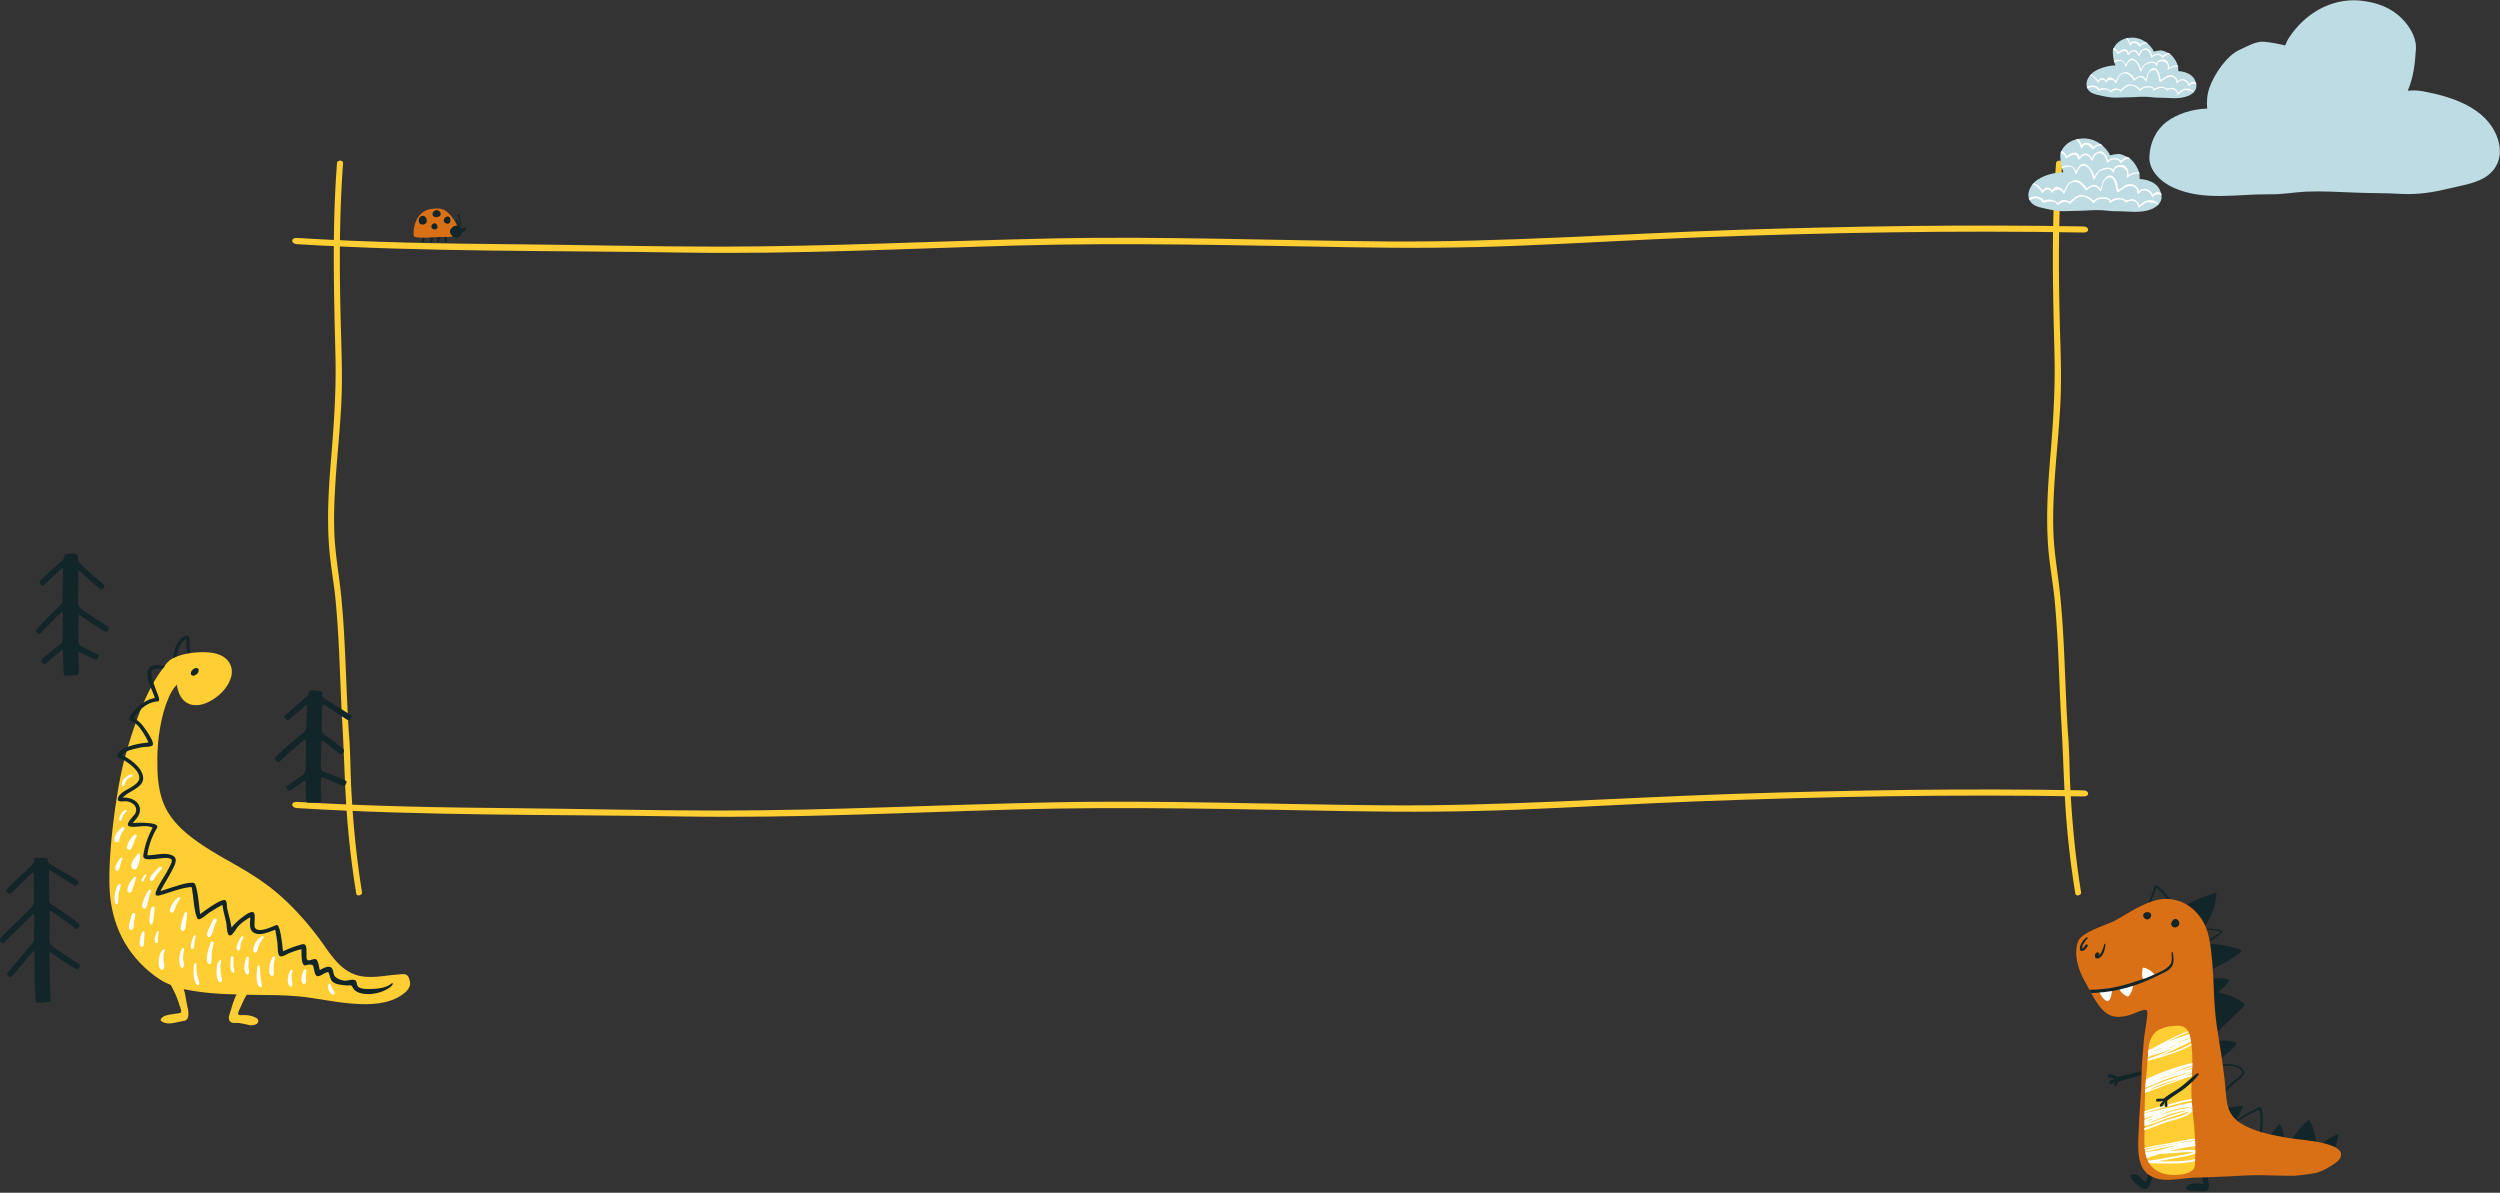 <svg width="1463" height="698" fill="none" xmlns="http://www.w3.org/2000/svg"><rect width="100%" height="100%" fill="#333333" stroke="none"/><path d="M1219.2 462.517c-67.82-1.232-135.76-.145-203.46 2.03-68.172 2.247-135.993 7.248-204.278 6.741-65.381-.508-130.647-3.117-196.145-1.74-64.917 1.377-129.834 4.784-194.752 4.784-39.484 0-79.085-1.014-118.569-1.377-42.853-.362-85.589-1.087-128.209-3.697-3.716-.217-3.716 3.407 0 3.625 75.369 4.639 151.319 3.696 226.92 4.929 64.801 1.015 129.602-2.32 194.287-4.132 65.266-1.812 130.299-.072 195.565 1.015 33.097.58 66.194.435 99.292-.943 34.258-1.377 68.517-3.479 102.892-4.784 75.367-2.827 150.967-4.204 226.567-2.899 3.6.145 3.6-3.48-.11-3.552zm0-330c-67.82-1.232-135.76-.145-203.46 2.03-68.172 2.247-135.993 7.248-204.278 6.741-65.381-.508-130.647-3.117-196.145-1.74-64.917 1.377-129.834 4.784-194.752 4.784-39.484 0-79.085-1.014-118.569-1.377-42.853-.362-85.589-1.087-128.209-3.697-3.716-.217-3.716 3.407 0 3.625 75.369 4.639 151.319 3.696 226.92 4.929 64.801 1.015 129.602-2.32 194.287-4.132 65.266-1.812 130.299-.072 195.565 1.015 33.097.58 66.194.435 99.292-.943 34.258-1.377 68.517-3.479 102.892-4.784 75.367-2.827 150.967-4.204 226.567-2.899 3.6.145 3.6-3.48-.11-3.552z" fill="#FFCE33"/><path d="M197.213 95.483c-2.868 37.476-1.819 75.014-.909 112.552.489 19.503-.77 38.761-2.378 58.202-1.609 19.258-2.868 38.639-.98 57.897.84 8.314 2.309 16.568 3.218 24.882.839 8.254 1.399 16.568 1.888 24.822.91 16.69 1.329 33.38 2.308 50.071.98 16.629 1.329 33.319 2.448 49.948a526.985 526.985 0 005.666 49.032c.28 1.956 3.707 1.1 3.357-.795-3.217-19.931-5.176-39.922-6.225-59.975-.559-9.904-.489-19.808-1.189-29.712-.769-9.966-1.189-19.992-1.609-29.957-.839-19.809-1.468-39.556-3.776-59.303-1.189-9.843-2.798-19.625-3.288-29.529-.489-9.66-.14-19.319.42-28.979.909-15.712 2.658-31.424 3.497-47.136.909-16.385.14-32.708-.28-49.093-.769-30.996-.909-61.931 1.399-92.866.07-2.079-3.427-2.018-3.567-.061zm1005.997 0c-2.86 37.476-1.82 75.014-.91 112.552.49 19.503-.77 38.761-2.37 58.202-1.61 19.258-2.87 38.639-.98 57.897.84 8.314 2.3 16.568 3.21 24.882.84 8.254 1.4 16.568 1.89 24.822.91 16.69 1.33 33.38 2.31 50.071.98 16.629 1.33 33.319 2.45 49.948a529.695 529.695 0 005.66 49.032c.28 1.956 3.71 1.1 3.36-.795-3.22-19.931-5.17-39.922-6.22-59.975-.56-9.904-.49-19.808-1.19-29.712-.77-9.966-1.19-19.992-1.61-29.957-.84-19.809-1.47-39.556-3.78-59.303-1.19-9.843-2.8-19.625-3.29-29.529-.49-9.66-.14-19.319.42-28.979.91-15.712 2.66-31.424 3.5-47.136.91-16.385.14-32.708-.28-49.093-.77-30.996-.91-61.931 1.4-92.866.07-2.079-3.43-2.018-3.57-.061z" fill="#FFCE33"/><path fill-rule="evenodd" clip-rule="evenodd" d="M19.882 556.6c-.8.2-1.1.9-1.6 1.4-3.6 4.2-7.1 8.5-10.7 12.7-1.2 1.4-1.7 1.4-2.9.1-.9-.9-.4-1.5.2-2.2 3.9-4.6 7.9-9.1 11.7-13.8 4.1-5 3.3-2.8 3.4-9.1.1-2.9.1-5.8.1-8.7 0-.7.2-1.4-.2-2.1-.7-.3-1 .3-1.3.6-4.1 4.5-8.7 8.5-13 12.9-.9.9-1.8 1.9-2.7 2.9-.5.5-1 1.1-1.8.4-1-.9-1.4-1.8-.8-2.6.6-.8 1.3-1.6 2-2.3 4.6-4.5 9.2-9 13.9-13.6 3.7-3.7 3.8-3.7 3.7-8.9-.1-4.2-.2-8.4-.1-12.6 0-.4-.1-.7-.1-1.1-.8-.1-1.1.5-1.5.8l-11.1 10.8c-.8.8-1.4 1.1-2.4.3-1.2-.9-1.3-1.3-.3-2.4 2.8-3.1 5.8-5.9 8.9-8.7l5.1-4.8c.9-.9 1.7-1.8 1.4-3.2-.2-1 .4-1.4 1.4-1.4 1.7 0 3.5.1 5.2.1 1 0 1.5.5 1.6 1.4 0 1.3.8 1.9 1.8 2.4 4.8 2.8 9.6 5.7 14.4 8.5l.9.6c1 .9 1.1 1.4.3 2.6-.7 1-1.4.8-2.2.3-4.1-2.6-8.3-5.2-12.4-7.7-.7-.4-1.3-.9-2-1.1-.1 3.3-.2 6.4-.1 9.6.1 2.6.2 5.2.1 7.8 0 1.4.5 2.3 1.7 3 4.5 2.9 9 5.8 13.3 9.1.8.6 1.5 1.2 2.2 1.8 1 .9.9 1.4-.2 2.6-.8.9-1.1.9-2.2 0-4-3.3-8.3-6.1-12.5-9.1l-.9-.6c-.7-.4-1.1-.1-1.1.6v1.3c0 4.9 0 9.9-.2 14.8 0 1.6.5 2.7 1.8 3.7 4.3 3.3 8.9 6.3 13.5 9.1l1.5.9c1.4.9 1.5 1.4.6 2.8-.6.9-1.3.8-2.1.4-1.6-1-3.3-1.9-4.9-2.9-3.1-2-6.1-4.1-9.1-6.4-.2-.2-.5-.3-.7-.5-.7.4-.5 1.1-.5 1.6 0 8.4.2 16.8.6 25.3.1 2.1.1 2.2-2 2.4-1.7.2-3.3.2-5 .4-1.1.1-1.7-.3-1.7-1.4-.2-3-.4-5.9-.5-8.9-.1-6.1-.2-12.2-.2-18.3 0-.5.2-1.1-.3-1.6zm16.67-198.796c-1.4 1.2-2.7 2.3-3.9 3.6-2.8 2.9-5.5 5.8-8.3 8.7-1.3 1.3-1.6 1.2-2.8 0-.8-.8-.7-1.4.1-2.2 2-2.2 4.1-4.3 6.2-6.4 2.5-2.5 4.9-5 7.4-7.4.8-.8 1.3-1.6 1.3-2.8l.3-17.4c0-.4.1-.9-.4-1.3-.8.1-1.3.8-1.8 1.3-2.8 2.6-5.6 5.3-8.4 8-1.2 1.1-1.6 1-2.6-.2-.7-.9-.6-1.5.2-2.2 2.1-1.9 4.1-3.9 6.2-5.8 2.1-1.9 4.2-3.8 6.4-5.6.7-.6 1-1.4 1.1-2.3 0-.8.4-1.4 1.3-1.5 1.7-.3 3.5-.4 5.2-.2 1 .1 1.7.6 1.5 1.7-.3 2.1.8 3.4 2.1 4.7 3.4 3.6 7.3 6.7 11.1 9.8.6.5 1.1 1 1.7 1.4.8.6.8 1.2.3 2.1-.9 1.4-1.4 1.5-2.7.4-3.9-3.1-7.5-6.4-11.1-9.8-.3-.2-.5-.5-1-.9-.4 1-.1 2-.1 2.8-.1 5.2 0 10.5-.2 15.7-.1 2.1.6 3.5 2.4 4.7 4.2 2.9 8.4 5.8 12.7 8.4l1.8 1.2c1.4.9 1.4 2.3.1 3.3-.3.2-.7.3-1 .1-.5-.3-1-.5-1.5-.8-4-2.5-8-5.1-11.8-7.8-.6-.5-1.3-.9-1.8-1.2-.5.1-.6.3-.6.5-.2 5.2-.2 10.5 0 15.7 0 1.1.7 1.7 1.6 2.1 2.5 1.3 5.1 2.5 7.6 3.8.3.2.7.3 1 .4 1.8.8 2 1.1 1.5 2.1-.7 1.6-1.3 1.8-3.1 1-2-.9-3.9-1.9-5.9-2.9l-1.2-.6c-1.4-.7-1.6-.6-1.6 1.1.1 3.2.3 6.4.2 9.6-.1 2.3-.2 2.4-2.5 2.5-1.2 0-2.5.1-3.7.2-2.3.1-2.6-.2-2.7-2.5l-.3-11.3c0-.4 0-.7-.1-1.2-1 0-1.6.8-2.2 1.3l-7.2 6c-1.4 1.2-2 1.1-2.9-.3-.6-.9-.3-1.5.4-2.1 1.6-1.3 3.1-2.6 4.7-3.9 1.9-1.5 3.8-2.9 5.7-4.3.9-.6 1.4-1.4 1.4-2.5 0-5.3.1-10.6.1-15.9 0-.5-.1-.6-.2-.9zm142.056 74.711c-2.8 2.1-5.301 4.3-7.801 6.5-2.3 2-4.499 4.2-6.699 6.2-1 1-1.301 1-2.201.1-1.1-1.1-1.199-1.6-.299-2.6 2.6-2.8 5.6-5.3 8.5-7.8 2.3-2 4.7-3.9 7.1-5.8 1.3-1 1.9-2.2 2-3.9.3-4.1.199-8.1.599-12.2 0-.2 0-.4-.4-.7-1.5 1.2-3 2.5-4.5 3.8-1.8 1.6-3.599 3.2-5.399 4.7-.7.6-1.301 1.1-2.201.1-1-1.2-1.199-1.8-.099-2.7 3-2.6 6.099-5.2 9.099-7.8 1-.8 2-1.7 3-2.6.7-.6 1.301-1.3 1.401-2.4.1-1.1.8-1.5 1.8-1.4 1.7.1 3.3.3 5 .4 1 .1 1.4.8 1.2 1.7-.2 1.7.7 2.4 2 3.2 4.6 2.8 9.099 5.7 13.699 8.6.8.5 1.701 1 1.101 2.2-.8 1.6-1.3 1.8-2.8.8-3.7-2.4-7.4-4.8-11.1-7.3-.6-.4-1.2-.8-1.9-1.1-.6-.3-1-.1-1.1.5-.1.5-.1 1-.1 1.5-.1 3.9-.1 7.9-.3 11.8-.1 1.6.4 2.7 1.8 3.7 3.5 2.5 7.099 5.1 10.399 7.9.7.6 1.301 1.2.701 2.2-.9 1.6-1.301 1.7-2.801.6-2.9-2.3-5.699-4.5-8.599-6.7-.4-.3-.801-.8-1.301-.5-.4.2-.299.8-.299 1.2-.1 4.9-.501 9.7-.301 14.6.1 1.3.501 2 1.801 2.4 3.5 1.1 6.9 2.6 10.4 4 .6.2 1.199.5 1.799.8 1.1.6 1.201.9.701 2.1-.5 1.3-.901 1.6-2.101 1.1l-7.799-3.3c-.9-.4-1.9-.8-2.9-1.1-1.5-.5-1.901-.3-1.901 1.3 0 2.7-.2 5.4.1 8.1.1 1 .201 2 .101 3 0 1.5-.3 1.8-1.8 1.9-1.7.1-3.5.1-5.2.1-1.5 0-1.7-.2-1.8-1.8-.1-2.9-.401-5.8-.301-8.7v-2.1c-.7-.4-1.1 0-1.5.3-2.1 1.5-4.299 3-6.399 4.5-1.7 1.2-1.9 1.2-2.8 0-1-1.3-.9-1.5.9-2.8 2.4-1.7 4.9-3.5 7.4-5.1 1.7-1.1 2.399-2.5 2.399-4.5 0-4.9.101-9.7.201-14.6-.2-.6.1-1.4-.5-2.4z" fill="#122528"/><path d="M1262.65 623.898a119.235 119.235 0 01-11.71 3.532c-3.87.97-7.96 1.593-11.77 2.909-1.59-.97-3.11-1.662-5.05-1.732-.83 0-1.11 1.178-.56 1.662.63.554 1.6.485 2.36.554.62.07 1.24.277 1.87.416-.42.138-.83.346-1.11.485-.69.277-2.08.692-2.36 1.454-.27.554.21 1.177.77 1.177.62 0 1.45-.692 2.07-.969.28-.139.49-.277.77-.416-.49.623-.9 1.454-.63 2.216.21.554.76.554 1.11.208.35-.277.35-.623.48-1.039.14-.415.35-.831.56-1.177 0-.069.07-.069.07-.139.14 0 .34 0 .48-.069 3.88-1.246 7.76-2.354 11.64-3.462 4.01-1.108 7.89-2.493 11.35-4.848.42-.277.07-.9-.34-.762zm-2.22 63.85c.21 0 .49-.139.49-.416 0-1.454-1.87-1.454-2.77-.761-1.6 1.177-1.46 3.324-2.43 4.847-.14.139-.21.347-.34.277-.28-.138-.49-.346-.7-.554-.62-.554-1.52-1.593-2.14-2.077-1.25-.901-1.6-1.801-3.12-1.939-.97-.07-3.18.346-2.49 1.8.27.623.62 1.108 1.24 1.87.63.831 1.32 1.523 2.15 2.216 1.46 1.108 3.53 3.532 5.68 2.701 1.25-.485 1.8-1.939 2.35-3.047.63-1.662 1.25-3.324 2.08-4.917zm31.16-1.039c.21-.139.35-.346.14-.623-.9-1.247-2.56-.208-2.97.9-.7 1.87.62 3.532.69 5.402 0 .207 0 .415-.14.415-.35.069-.62-.069-.97-.069a15.27 15.27 0 00-2.56-.208c-1.66-.069-3.33.069-4.78.831-.9.485-2.56 1.939-1.11 2.839.62.347 1.39.416 2.08.485 1.18.069 2.28.069 3.46.139 2.01.138 5.33 1.038 6.72-.831.83-1.108.48-2.563.28-3.809-.14-1.939-.63-3.67-.84-5.471zm19.95-129.984c.35-.277.14-.762-.21-.9-6.37-2.147-13.16-3.532-19.94-3.463 1.52-1.108 3.04-2.216 4.64-3.324 1.04-.762 2.14-1.523 3.18-2.285.63-.485 1.46-.762 1.46-1.593 0-.208-.14-.346-.28-.415-3.39-1.386-7.2-1.247-10.87-1.386 4.15-6.024 7.13-13.019 7.55-20.359 0-.347-.35-.624-.63-.485-4.78 1.662-9.55 3.324-14.12 5.54-2.84 1.385-5.89 3.047-8.25 5.332a64.018 64.018 0 00-3.94-6.648c-2.22-3.255-4.85-6.509-8.24-8.656-.35-.208-.77 0-.9.346-1.11 3.532-2.64 6.994-3.81 10.457-1.11 3.255-2.29 7.133-1.73 10.595.07.347.55.277.62-.069.21-1.87.35-3.67.69-5.54.35-1.731.9-3.393 1.53-5.055 1.1-3.117 2.49-6.233 3.53-9.349 2.91 2.077 5.12 4.986 7.13 7.825a45.716 45.716 0 013.88 6.648c-.56-.069-1.11.693-.63 1.247l.07.069c-.34.485-.69 1.039-1.03 1.593-2.43.069-4.78.277-7.14.485-1.87.207-3.74.346-5.61.761-.97.208-2.21.693-2.28 1.593-.07.485.55.554.83.277 0 0-.35 0-.35-.069h-.41c.69-.069.83-.069.97-.139.62-.069 1.45-.277 2.07-.415 1.8-.346 3.81-.485 5.61-.693 3.26-.277 6.65-.554 9.98-.554 3.39 3.324 7.54 5.956 11.84 8.034.34.207.69.069.97-.208.55-.693 1.11-1.385 1.59-2.147 3.46.762 7.13.277 10.46 1.524-.21.138-.49.277-.63.346-.55.346-1.04.762-1.59 1.108-.97.692-1.94 1.316-2.91 2.008-1.73 1.177-3.39 2.355-5.12 3.532 0-1.108 0-2.216.07-3.255.07-.831.14-1.593.34-2.354.14-.554.42-1.108.49-1.732 0-.346-.42-.623-.76-.415-1.11.692-1.25 2.424-1.32 3.601-.07.969-.14 1.939-.14 2.908 0 .831 0 1.662.07 2.493 0 .347.28.624.56.624-.28 0-.56-.277-.56-.624 0-.831-.07-1.662-.07-2.493-.14.07-.28.208-.28.416-1.1 6.025-.62 12.465.14 18.49.07.415.63.623.97.415 7.41-4.501 15.86-7.687 22.51-13.642zm-15.24 48.545c5.54-5.748 11.57-11.011 17.11-16.759.21-.277.28-.693 0-.97-3.05-2.7-6.86-4.432-10.73-5.609-1.6-.485-3.19-.9-4.85-1.177.27-.208.55-.416.83-.693 2.15-1.8 4.43-3.532 5.75-6.025.2-.346 0-.692-.35-.831-3.95-1.454-8.1-.554-12.12.277a.712.712 0 00-.35-.415c-.2-.208-.62-.208-.69.138-.27.347-.27.97-.21 1.385.14 1.108.35 2.147.56 3.255.14.762.28 1.593.41 2.355h-1.17c.07-.346.14-.762.2-1.108.21-.97-1.24-1.385-1.45-.416-1.04 4.571-.48 9.418.49 13.92.96 4.501 2.56 9.21 5.54 12.742.27.208.76.208 1.03-.069zm11.57 28.254c1.87-1.523 6.37-3.809 5.05-6.925-1.31-3.116-5.26-3.601-8.17-3.809-2.84-.138-5.75.139-8.58 0 3.8-4.293 9.21-7.133 12.67-11.772.21-.347 0-.693-.35-.831-4.36-1.732-9.07-1.385-13.5-.347.07-.069.07-.138.14-.207.27-.347.07-.901-.42-.762-2.28.692-1.87 4.155-1.73 5.955.28 2.632.9 5.333 1.94 7.826 0 0 0 .069.07.069-.28 0-.62-.069-.9-.069-.28-.07-.35.415-.07.484 2.91.832 6.09.554 9.14.624 2.91.069 6.99.138 8.66 3.047.76 1.385-.63 2.631-1.6 3.462-1.31 1.108-2.77 1.939-4.01 3.047-3.05 2.701-5.54 6.025-8.59 8.657-.9-3.047-1.59-6.164-2.22-9.28-.41-1.939-.76-3.878-.83-5.817 0-.623 0-1.247.14-1.87.14-.346 0-.554.35-.554.34-.069.27-.484.07-.623-1.25-.9-1.94.693-2.08 1.731-.21 1.939.21 4.017.48 5.887.7 4.016 1.67 8.102 2.91 11.98.21.554.76.693 1.18.346 3.81-3.047 6.51-7.202 10.25-10.249zm14.47 14.404c-4.98 2.078-9.62 4.986-14.19 7.964.62-.9 1.17-1.939 1.66-2.77.97-1.662 1.8-3.463 2.77-5.125.21-.277-.07-.761-.42-.761-2.7.207-5.74.415-8.45 1.038-2.07.485-5.4 1.316-6.09 3.532 0 .07.21.07.21.139-1.04 1.454 1.73 3.67 2.7 4.432 1.11.9 2.77 1.662 4.29 1.593-.76.484-1.45.969-2.14 1.454-.28.138 0 .554.27.415 6.58-3.185 12.47-7.756 19.25-10.526 1.39 5.748.07 11.704-.13 17.451-2.01-.207-3.95-.969-5.82-1.731-1.94-.831-3.95-1.731-5.82-2.701-1.11-.554-2.21-1.108-3.32-1.662-.49-.277-1.04-.554-1.53-.831-.07-.069-.13-.069-.2-.069 0-.069-.07-.138-.14-.138-1.04-.554-1.46.415-.76 1.177.48.485 1.24.831 1.87 1.108.83.415 1.66.831 2.42 1.246 1.94.97 3.95 1.87 5.96 2.77 2.49 1.108 5.19 2.216 8.03 2.286.34 0 .69-.277.69-.693.07-6.371 1.73-13.019-.14-19.252-.14-.415-.55-.554-.97-.346zm12.12 10.249c-.14-.346-.69-.415-.9-.138-2.56 3.255-5.68 6.648-6.79 10.734-.06.346.42.623.63.277a.62.62 0 00.48.208c3.12.207 6.51.277 9.56-.554.41-.139.62-.554.41-.97-1.52-3.116-1.93-6.509-3.39-9.557zm16.28-2.492c-2.43 1.939-4.51 4.293-6.44 6.717-1.32 1.662-2.71 3.532-3.47 5.609-.27-.138-.48-.207-.76-.346-.9-.415-1.66.9-.76 1.316.35.208.76.346 1.11.554-.07.208-.07.485-.14.692 0 .277.41.347.48.07.07-.139.07-.347.14-.485 1.8.831 3.67 1.662 5.54 2.354 2.63.97 5.4 1.455 8.17 1.801.42.069.7-.346.77-.693.62-5.955-1.04-11.98-3.61-17.312-.2-.554-.69-.485-1.03-.277z" fill="#122528"/><path d="M1367.91 663.856c-4.5 1.8-8.45 4.293-11.29 8.31a.209.209 0 000 .277.432.432 0 00-.41 0c.07-.069-.21.069-.28.138-1.18.97 1.52 2.424 2.15 2.77 1.66.97 3.39 1.87 5.12 2.632.35.138.83.138 1.04-.277 1.94-4.155 2.91-8.726 4.36-13.088.14-.485-.27-.97-.69-.762z" fill="#122528"/><path d="M1369.92 674.936c-.56-2.493-3.67-3.808-5.75-4.57-3.39-1.316-7.06-1.939-10.66-2.563-3.26-.484-6.45-.9-9.7-1.246-4.5-.485-8.93-1.385-13.37-2.285-5.74-1.178-11.49-2.84-16.75-5.54-4.09-2.147-7.55-4.917-9.28-9.349-1.53-3.948-1.67-8.31-2.08-12.465-.56-6.302-1.39-12.535-2.29-18.767-.97-6.579-2.14-13.089-3.04-19.737-.83-6.302-1.18-12.673-1.46-18.975-.27-6.302-.55-12.603-1.18-18.905-.55-5.61-1.17-11.565-3.11-16.898-3.12-8.379-9.97-15.304-18.91-17.104a23.827 23.827 0 00-12.46.831c-4.3 1.385-8.38 3.462-12.33 5.678-2.7 1.524-9.76 5.748-10.59 6.094-4.71 2.147-18.63 6.579-20.71 11.496-2.42 5.609-1.39 14.335 3.67 23.407 4.36 7.756 8.45 17.312 14.96 20.082 3.46 1.455 7.41.97 10.94 0 2.42-.692 4.71-1.869 7.13-2.631.83-.277 2.56-.9 3.33-.139.62.693.34 2.286.27 3.047-.13 1.801-.48 3.601-.69 5.333-.35 2.978-1.11 6.509-1.31 9.418-.21 3.393-.56 6.925-.84 10.249-.55 6.787-.41 12.811-.83 19.598-.41 6.787-.9 12.881-1.24 20.498-.21 4.848-.56 9.972-.21 14.82.41 4.571 1.45 9.141 4.99 12.327 7.41 6.509 19.39 2.701 28.18 2.493 6.79-.139 13.5-.485 20.29-.762 6.58-.346 13.23-.762 19.81-.623 6.09.138 11.56.346 17.66.277 2.83 0 11.42-1.316 12.74-1.593 3.67-.831 7.06-2.909 10.25-4.917 2.14-1.385 5.19-3.601 4.57-6.579z" fill="#DA7015"/><path d="M1219.37 556.24c.97-.554 1.73-1.593 2.28-2.493.49-.831-.76-1.524-1.25-.762a6.559 6.559 0 01-1.38 1.731c-.14.139-.28.277-.49.416v-.623c.21-2.216 1.94-3.948 3.19-5.54.14-.208-.07-.416-.28-.416-1.24.277-2.35 1.87-2.97 2.839-.84 1.247-1.53 2.701-1.25 4.225.28 1.108 1.38 1.038 2.15.623zm7.61 4.64c3.6.277 5.06-5.609 5.13-8.31 0-.346-.56-.416-.63-.069-.41 1.385-.83 2.839-1.45 4.155-.41.831-1.11 2.423-2.15 2.562.07-.139.21-.208.42-.416.35-.277.28-.692.14-1.038-.14-.277-.49-.416-.76-.416-1.53-.069-2.01 1.731-1.53 2.909.07.346.35.554.83.623zm43.84-21.052c-.21.346-.35.761-.21 1.246.21.97 1.11 1.662 2.15 1.662.9 0 1.87-.485 2.28-1.316.63-1.038.21-2.077-.48-2.908-1.39-1.593-3.26-.346-3.74 1.316zm-14.96-5.887c-.34 0-.76.139-1.11.485a1.9 1.9 0 00-.2 2.493c.48.693 1.31 1.177 2.21 1.108 1.11-.069 1.73-.9 2.01-1.87.55-1.869-1.38-2.7-2.91-2.216z" fill="#122528"/><path d="M1235.36 578.539c-2.01-.208-3.94.623-5.95.692-.42 0-.63.347-.63.693-.06-.069-.06-.139-.13-.139-.14-.207-.49.07-.35.277.55 1.178 1.18 2.355 1.94 3.394.69.969 1.87 2.354 3.18 2.285 1.8-.069 2.57-4.709 2.57-6.579 0-.346-.28-.554-.63-.623zm12.33-2.631c-2.42.346-4.57 1.662-6.99 1.8-.14 0-.28.069-.35.139v-.07c-.14-.207-.49-.138-.42.139.63 2.424 2.36 3.739 4.3 4.917.55.346 1.11.346 1.31.207 1.67-1.592 2.57-4.224 2.77-6.44 0-.415-.27-.762-.62-.692zm5.89-5.333c.06 1.108.2 2.355 1.31 2.909.9.484 2.29-.485 3.05-.901.62-.346 1.18-.692 1.8-1.038.41-.277.83-.416.97-.901v-.069c.07-.069.14-.208.07-.277-1.39-1.939-3.95-3.601-6.3-4.016-.35-.07-.56.207-.63.484-.21 1.316-.34 2.563-.27 3.809z" fill="#fff"/><path d="M1271.44 557.21c-.07-.277-.41-.139-.48-.139-.49 2.078.55 4.917-.69 7.064-1.04 1.731-3.61 3.393-5.34 4.224-2.28 1.108-4.71 2.147-7.06 3.185-2.49 1.108-5.19 1.801-7.76 2.701-4.98 1.731-10.04 3.117-15.23 3.948-2.63.415-5.26.692-7.9.9-1.45.069-2.84.069-4.29.138.35.624.69 1.247 1.04 1.939 1.18-.069 2.42-.138 3.6-.207 2.77-.208 5.61-.554 8.38-.97 5.54-.9 10.94-2.424 16.27-4.363 5.13-1.87 9.91-4.224 14.75-6.648 1.8-.9 3.61-2.077 4.51-3.878 1.17-2.354.69-5.54.2-7.894z" fill="#122528"/><path d="M1284.39 682.554c.28-1.108.07-2.216.14-3.324.35-6.856 0-13.712-.55-20.568-.56-6.648-1.6-13.296-1.6-19.944 0-6.51.63-12.95.56-19.459 0-3.186-.28-6.302-.69-9.419-.35-2.423-.77-5.124-2.29-7.202-2.35-3.185-6.3-2.354-10.04-2.077-2.22.208-3.74.9-5.82 1.731-5.05 2.008-6.51 8.241-6.65 10.041-.07 1.247-.2 2.563-.27 3.809-.56 6.787-1.32 13.504-1.67 20.291-.41 6.786-.55 13.642-.41 20.429.07 4.847-.49 9.626-.07 14.473.42 4.571 1.59 9.211 5.19 12.327 2.22 1.939 4.78 2.978 7.41 3.532 5.13.969 15.59.554 16.76-4.64z" fill="#FFCE33"/><path d="M1282.31 649.036c-.2-.069-.48-.069-.76-.138.49-.139.9-.277 1.39-.485-.07-1.108-.21-2.147-.28-3.255-4.43.901-8.79 1.801-13.16 3.047-3.53.693-7.06 1.524-10.59 2.286-1.32.277-2.7.623-4.02.969v1.662c.49-.069.97-.207 1.52-.277-.48.139-.96.277-1.52.416v1.385c1.04-.346 2.01-.762 2.98-1.108.97-.277 1.94-.623 2.98-.97l-3.33 1.662c-.14.07-.27.139-.48.139-.69.277-1.46.554-2.15.969v3.601c2.29-.415 4.5-1.177 6.72-2.008 3.46-1.246 6.85-2.562 10.39-3.67 3.18-.97 6.3-1.939 9.48-2.978-1.52 1.454-3.74 2.285-5.61 2.909-2.56.9-5.19 1.454-7.75 2.216-4.5 1.315-8.8 3.531-13.3 4.778 0 .415 0 .831-.07 1.246 4.71-1.246 9.21-3.601 13.85-4.986 2.77-.831 5.61-1.454 8.38-2.493 2.22-.831 4.5-1.869 5.96-3.739-.07-.554-.14-1.039-.14-1.593h-.14c0 .277-.21.346-.35.415zm-11.35.832c1.17-.347 2.35-.693 3.6-1.039 2.49-.554 5.05-.97 7.62-1.178-1.25.416-2.57.831-3.88 1.178-4.57.277-8.94 2.216-13.37 3.324-.27.069-.55.138-.76.208 2.15-.97 4.43-1.801 6.79-2.493zm-13.37 5.609c.28-.069.49-.208.69-.277.97-.346 2.01-.693 3.05-.97-1.94.831-3.95 1.662-5.88 2.493.69-.415 1.38-.831 2.14-1.246zm14.2-3.186c-3.39 1.039-6.65 2.286-9.97 3.532-1.87.693-3.81 1.385-5.82 1.87 4.22-1.731 8.38-3.532 12.67-5.125 2.91-1.108 5.89-1.8 8.94-2.562.62-.069 1.24-.069 1.87-.069-2.57.761-5.13 1.523-7.69 2.354zm-16.35-16.897c.42-.139.84-.208 1.25-.347-.41.139-.83.347-1.25.485 0 .277-.06.554-.06.831v.208c4.84-1.87 9.62-4.017 14.47-5.817 3.95-1.177 7.89-2.355 11.77-3.463l1.04-.207c-9.14 3.324-18.49 6.232-27.35 10.249-.07.762-.07 1.523-.14 2.285 9.07-3.393 18.14-6.994 27.42-9.903 0-.346 0-.692.07-1.039-1.59.347-3.25.762-4.85 1.178 1.67-.554 3.26-1.178 4.92-1.732.07-.9.07-1.8.14-2.7-5.26 1.246-10.32 3.116-15.38 4.986-.83.207-1.59.484-2.42.692-1.52.485-3.12.9-4.64 1.385 7.41-2.77 15.1-4.709 22.51-7.617v-1.039c-4.09 1.662-8.31 2.978-12.47 4.293 3.33-1.385 6.72-2.7 10.11-3.947.76-.208 1.6-.415 2.43-.554v-1.593c-9.35 2.147-18.49 5.471-27.15 9.488-.21 1.385-.28 2.631-.42 3.878zm1.74 2.701c3.6-2.009 7.54-3.532 11.49-4.779 2.63-.831 5.26-1.593 7.97-2.285-6.58 2.216-12.95 4.64-19.46 7.064zm9.48-9.903c-2.84 1.177-5.67 2.354-8.51 3.462 2.77-1.177 5.61-2.354 8.51-3.462zm17.87 51.315v-.277c0-.347 0-.624.07-.97-1.32.346-2.63.554-3.95.762-3.81.554-7.62.623-11.42.623-2.15 0-4.23 0-6.31-.069 3.4-.554 6.79-1.316 10.18-1.87 3.4-.554 6.72-1.108 10.05-2.147.48-.138 1.03-.346 1.59-.554v-2.008c-.56-.069-1.11-.069-1.59-.069-3.67-.139-7.41.208-11.08.554-.91.069-1.74.138-2.64.208 3.19-.831 6.44-1.662 9.7-2.216 1.8-.347 3.74-.624 5.61-.554 0-.624 0-1.247-.07-1.87-.56.138-1.11.277-1.66.346.55-.138 1.1-.277 1.66-.416 0-.484 0-.9-.07-1.385-6.79.762-13.44 2.009-20.15 3.255-3.12.624-6.17 1.385-9.28 2.078.07.346.07.692.14 1.039 2.84-.624 5.68-1.316 8.51-1.87 3.88-.762 7.76-1.454 11.71-2.078-3.4.762-6.72 1.524-10.04 2.493-.7.208-1.39.416-2.01.624-2.7.415-5.4.761-8.1 1.038.07.347.13.693.2 1.039h.14c-.07 0-.07 0-.14.069.21.831.42 1.662.7 2.493.48-.138.97-.277 1.38-.484 2.22-.693 4.36-1.455 6.51-2.078 2.49-.138 4.99-.208 7.48-.415 3.25-.277 6.51-.624 9.76-.624.77 0 1.6 0 2.36.07-.69.207-1.39.415-2.01.554-2.98.831-6.09 1.385-9.14 1.869-3.19.485-6.3 1.178-9.49 1.732-2.01.346-4.15.692-6.3.761.21.485.48.97.76 1.455 4.02.277 8.03.277 11.98.277 3.95 0 7.9-.139 11.77-.693.97-.208 2.08-.415 3.19-.692zm-1.94-35.387c0-.347-.07-.693-.07-1.039-4.57.623-9.07 2.077-13.43 3.255-4.71 1.315-9.56 2.285-14.13 3.947v1.039c4.57-1.662 9.35-2.701 13.99-3.948 4.43-1.108 9-2.631 13.64-3.254z" fill="#fff"/><path d="M1265.07 669.743c-3.39.554-6.79 1.108-10.11 2.008 0 .277.07.485.07.762 3.46-.901 6.99-1.455 10.53-2.009 3.04-.484 6.02-.9 9-1.523 3.18-.693 6.65-1.454 9.97-1.662 0-.346 0-.624-.07-.97-3.18.208-6.37.901-9.42 1.524-3.32.762-6.64 1.316-9.97 1.87zm-7.96-53.601c-.07.9-.14 1.87-.21 2.77.83-.415 1.59-.831 2.42-1.246 4.57-1.247 9.08-2.77 13.44-4.571-5.2 2.493-10.53 4.848-15.93 6.648 0 .346-.07.693-.07 1.108.42-.069.76-.208 1.11-.277 4.09-1.039 8.1-2.285 12.05-3.601 3.67-1.246 7.41-2.631 10.8-4.432.49-.277 1.11-.554 1.66-.969-.06-.347-.06-.693-.13-.97-.63.416-1.11.762-1.32.831-3.39 1.939-7.13 3.324-10.8 4.571-2.01.692-4.02 1.385-6.1 1.939 6.1-2.563 12.05-5.54 18.08-8.38-.07-.623-.21-1.246-.28-1.869l-2.49.831c-2.5.831-4.99 1.662-7.48 2.631 3.25-1.454 6.51-2.839 9.9-3.67-.14-.762-.34-1.524-.62-2.285-.97.346-1.94.692-2.98.969-2.98.97-5.96 2.008-8.86 3.186-.77.277-1.46.623-2.22.9.55-.277 1.04-.554 1.59-.762 2.84-1.385 5.68-2.839 8.59-4.086 1.11-.485 2.22-.969 3.39-1.315-.14-.208-.2-.416-.34-.624-.76.277-1.53.554-2.29.831-2.98 1.178-5.82 2.701-8.72 4.086-3.26 1.593-6.44 3.393-9.7 5.125l-2.49 1.038c.07.554 0 1.039 0 1.593zm13.09-3.255c.97-.415 1.94-.761 2.9-1.108.35-.138.7-.207 1.04-.277a94.235 94.235 0 01-7.41 2.84c1.18-.485 2.36-.97 3.47-1.455zm-3.81-.207a72.01 72.01 0 01-7.2 2.908c2.28-1.108 4.7-2.008 7.2-2.908z" fill="#fff"/><path d="M1286.26 628.123c-1.24.138-2.49 1.662-3.46 2.423-1.73 1.455-3.46 2.978-5.19 4.433-3.47 2.839-7.48 4.778-10.95 7.548-.06.069-.2.138-.2.277-.49.069-.9.138-1.39.138-.83 0-1.73 0-2.56.07-1.04.138-1.11 1.662 0 1.662.83-.07 2.35-.07 3.46-.485-.14.138-.28.277-.41.485-.56.623-1.39 1.315-1.6 2.146a.674.674 0 00.97.762c.76-.415 1.25-1.316 1.67-2.008.13-.208.27-.416.41-.554a9.303 9.303 0 00-.21 2.008c0 1.039 1.66 1.039 1.6 0-.07-.969-.21-1.939-.14-2.839 3.11-2.632 6.78-4.64 10.04-7.133 1.66-1.246 3.25-2.701 4.78-4.155 1.31-1.177 2.28-2.632 3.53-3.947.21-.277.07-.831-.35-.831z" fill="#122528"/><path d="M1461.31 80.208c-6.49-17.421-26.72-23.615-42.94-26.712-3.06-.58-6.3-.774-9.36-.387 3.44-8.13 4.2-15.485 4.78-24.196.57-7.742-4.97-15.678-10.69-20.324-6.68-5.42-14.51-7.549-22.72-8.323-16.6-1.162-31.49 7.742-40.65 21.485-.96 1.355-1.72 3.097-2.48 4.84-4.01-.968-7.83-1.743-12.03-2.13-4.96-.58-10.12 2.71-14.51 4.646-7.63 3.29-15.08 14.517-17.75 22.26-1.33 3.677-1.72 8.13-1.33 12.194-8.59.194-17.56 3.097-23.48 7.55-6.49 4.838-9.74 12-10.31 19.936-.76 8.904 7.25 15.873 14.51 18.97 17.56 7.742 37.03 3.484 55.35 3.677 7.45.194 14.51-1.161 21.76-1.548 9.74-.387 19.47.193 29.21.58 9.16.388 18.13.194 27.1.775 9.92.387 18.32-.968 27.87-3.291 7.63-1.936 16.41-2.903 22.71-7.936 6.87-5.613 8.02-13.937 4.96-22.066zm-273.66 30.757c2.5-6.508 10.13-8.856 16.32-9.976 1.17-.213 2.4-.267 3.57-.16-1.33-3.04-1.6-5.761-1.86-9.07-.22-2.933 1.86-5.867 4.05-7.628 2.51-1.974 5.5-2.88 8.64-3.094 6.3-.427 11.95 2.88 15.47 8.055.38.534.64 1.12.91 1.814 1.5-.373 2.94-.64 4.54-.8 1.86-.213 3.84 1.014 5.54 1.707 2.94 1.227 5.71 5.442 6.73 8.376.48 1.387.64 3.041.53 4.588 3.25.053 6.67 1.174 8.91 2.827 2.51 1.814 3.68 4.482 3.95 7.469.26 3.308-2.78 5.975-5.5 7.149-6.67 2.881-14.08 1.333-21.02 1.387-2.82.053-5.49-.427-8.27-.587-3.73-.16-7.36.053-11.09.267-3.47.16-6.88.106-10.35.266-3.74.161-6.99-.373-10.62-1.227-2.88-.693-6.24-1.067-8.64-2.987-2.56-2.187-3.04-5.282-1.81-8.376z" fill="#BEDCE3"/><path d="M1260.15 115.126c-.16.321-.7.321-.8-.053-1.02-3.254-5.18-5.495-7.69-1.814-.21.32-.8.267-.8-.16-.26-5.441-5.55-4.854-8.64-2.561-.91.694-1.87 1.708-3.04 1.921-.16.053-.43-.107-.43-.32-.69-3.574-1.6-11.577-6.83-6.882-1.65 1.494-1.54 4.428-2.18 6.402-.11.32-.59.48-.8.16-2.56-4.001-4.96-2.988-7.9-.427-.27.213-.75.16-.75-.267-.05-.693-1.44-2.027-1.76-2.4-1.49-1.707-3.2-2.774-5.54-2.134-3.05.8-3.63 4.001-4.75 6.455-.16.373-.7.267-.8-.053-.96-2.561-4.7-2.615-6.14-.481-.16.267-.58.374-.74.054-1.34-2.561-3.69-2.027-4.91.053-.16.267-.59.374-.75.053-.8-1.547-1.92-2.614-3.15-3.787-.8-.801-1.65-.961-2.45-.747.21-.267.43-.534.69-.8 1.12 0 1.98.533 2.99 1.547.64.64 1.28 1.227 1.87 1.92.42.534.37.907.32 1.014.05-.053.1-.16.26-.32 1.07-1.174 1.5-1.921 3.2-1.707.48.053 1.18.48 1.5.8 1.17 1.067.53 1.494 1.49-.16 1.5-2.508 4.86-.48 6.24 1.494 1.44-3.308 2.51-5.762 6.57-6.456 2.24-.373 5.81 2.508 6.61 4.855 3.15-2.614 5.71-3.094 8.16.267.96-3.148 1.02-5.282 4.06-7.469 2.35-1.654 4.59 1.334 5.44 3.254.64 1.387.11 5.655 2.24 4.055 1.6-1.174 2.88-2.508 4.85-2.668 3.15-.266 5.29 1.441 5.87 4.215 2.72-2.828 6.72-1.387 8.27 1.974.91-1.121 2.3-1.921 3.74-1.387.48.16.8.427 1.12.693.1.374.16.747.21 1.174-1.23-1.067-3.89-1.067-4.85.693z" fill="#fff"/><path d="M1187.33 116.193c1.17-.8 2.5-1.28 3.89-1.227 1.28.054 2.51.534 3.63 1.067.8.374 1.06 1.654 1.38 1.441 1.87-1.174 5.39-.64 7.1.64 1.44 1.12.75.587 2.61-.587 1.12-.693 2.94-.427 4.06 0 .75.267.96.8 1.23.534 1.17-1.174 2.72-2.294 4.05-3.148 2.51-1.654 5.44-.427 7.84.854 1.6.853 1.39 2.454 2.94 1.013 1.17-1.067 2.88-1.28 4.37-1.333 1.76-.107 4.16.32 4.64 2.027 1.18-.854 2.3-1.334 3.9-1.494 1.28-.107 4.26 0 5.12 1.28 0 .054 3.89-1.013 4.69-.586 1.66.907 2.72 1.974 3.2 3.627 2.24-2.134 4.43-3.627 7.69-3.041 1.06.214 2.93 1.388 3.52 2.294-.11.107-.22.267-.38.374-1.17-1.707-6.77-1.601-6.83-1.547-1.28.853-2.77 1.92-3.89 3.041-.27.266-.69.106-.75-.267-.48-2.614-2.13-3.788-4.96-3.681.22-.054-2.19 1.067-2.13 1.013-.16.107-.43-.053-.48-.16-1.87-2.774-6.67-1.44-8.64.267a.436.436 0 01-.75-.373c.21-2.188-3.63-1.867-4.91-1.814-2.72.16-2.72 1.334-4.11 2.294-.16.107-.42.107-.53-.053-1.87-2.134-4.64-4.215-7.74-3.521-1.81.426-4.32 2.827-5.6 4.054a.453.453 0 01-.69-.053c-1.66-2.134-4.64-.48-6.35.64-.16.107-.37.053-.53.053-.16 0-.27-.16-.32-.267-.86-2.4-6.19-1.653-7.53-.8-.21.107-.48.107-.58-.106-1.87-3.255-5.23-3.148-7.68-1.441-.22-.373-.38-.693-.48-1.014zm59.32-23.366c-1.87-.107-3.79.747-5.28 2.4-.27.267-.59.107-.75-.16-1.28-2.667-5.49-1.973-6.99 0-.27.32-.69.054-.75-.266-.42-2.614-2.5-6.349-5.65-4.802-1.44.747-2.03 2.401-2.56 3.842-.11.32-.59.32-.75.053-.8-1.494-1.55-2.934-3.52-3.094-1.49-.107-2.61 1.707-3.73 2.56-.27.214-.64-.053-.7-.32-.21-4.16-4.58-1.92-6.45-.426-.22.16-.59 0-.64-.214-.75-2.027-1.82-2.667-3.04-2.667.1-.427.26-.907.48-1.334.1 0 .21 0 .37.053.69.16 1.55 1.12 1.97 1.547.22.214.38.534.54.8.48 1.121.1.854.42.587 1.61-1.28 3.21-2.507 5.34-1.973.75.16 1.07.746 1.44 1.28.91 1.334.05 1.707 1.76.107.85-.8 2.61-1.227 3.68-.694.69.374 1.07.64 1.5 1.334.58.96.58 1.814.96.853.32-.8.53-1.013 1.01-1.707.96-1.28 3.57-2.614 5.17-1.653 1.87 1.173 2.67 2.987 3.1 5.014 1.97-1.707 5.92-2.187 7.47.16-.06-.106 2.66-2.187 3.41-2.187h.48c.59.107 1.17.48 1.71.907zm5.39 9.016c-2.03-1.12-5.66.747-6.78 1.974-.27.32-.85.053-.75-.374.22-.64.27-1.333.22-1.974.21-4.107-7.63-5.388-7.47-.853 0 .48-.69.64-.85.16-1.18-3.148-5.45-1.6-7.26-.694-1.55.747-2.61 3.201-3.31 4.695-.16.32-.69.267-.8-.053-.48-1.708-1.01-3.255-1.86-4.855-1.12-2.08-4.33-4.961-6.83-.747-.43.747-.75 1.654-1.12 2.401-.22.427-.75.213-.8-.16-.75-5.068-4.86-4.108-7.74-2.828a4.95 4.95 0 01-.21-.907c1.01-.48 2.08-.8 3.2-.853 2.29-.16 4.48 1.334 5.33 3.414 1.07-2.134 2.83-5.388 5.5-4.001 2.88 1.494 4.27 4.268 5.17 7.202 1.28-2.614 2.88-4.215 5.98-5.068 1.87-.534 3.84-.267 5.01 1.067.64-2.294 3.2-3.201 5.6-2.774 2.46.427 3.47 3.574 3.37 5.921 1.7-1.28 4.32-2.134 6.24-1.547.05.16.1.48.16.854zm-26.73-14.671c-.11.213-.48.32-.69.107-2.03-2.08-4.38-4.108-6.09-.747-.16.373-.69.267-.8-.053-.48-1.28-1.01-3.041-1.92-4.055-.32-.373-.69-.587-1.12-.8.43-.107.86-.214 1.34-.32 1.12.907 1.7 2.454 2.18 3.84.32-.8.64-1.333 1.92-1.386 1.93-.107 3.31-.107 4.43 1.6.22.32.32.534.32.694.11-.16.32-.374.8-.64 1.12-.587 2.03-.907 3.31-1.067.11 0 .21 0 .37-.054.43.32.8.64 1.18.96-2.03-.32-4.27.107-5.23 1.921z" fill="#fff"/><path d="M1221.53 46.726c2.07-5.37 8.37-7.308 13.47-8.232.97-.176 1.98-.22 2.95-.132-1.1-2.51-1.32-4.754-1.54-7.484-.18-2.42 1.54-4.842 3.35-6.294 2.07-1.63 4.53-2.377 7.13-2.553 5.19-.353 9.86 2.377 12.76 6.646.31.44.53.925.75 1.497 1.23-.308 2.42-.528 3.74-.66 1.54-.176 3.17.836 4.58 1.409 2.42 1.012 4.71 4.49 5.55 6.91.39 1.145.53 2.51.44 3.786 2.68.044 5.5.969 7.35 2.334 2.07 1.496 3.04 3.697 3.26 6.162.22 2.73-2.29 4.93-4.54 5.899-5.5 2.377-11.62 1.1-17.34 1.144-2.33.044-4.53-.352-6.82-.484-3.09-.132-6.08.044-9.16.22-2.86.132-5.68.088-8.54.22-3.08.133-5.77-.308-8.76-1.012-2.38-.572-5.15-.88-7.13-2.465-2.11-1.805-2.51-4.358-1.5-6.911z" fill="#BEDCE3"/><path d="M1281.36 50.16c-.14.264-.58.264-.67-.045-.83-2.685-4.27-4.534-6.33-1.496-.18.264-.66.22-.66-.132-.22-4.49-4.58-4.006-7.14-2.113-.74.572-1.54 1.408-2.5 1.584-.14.044-.36-.088-.36-.264-.57-2.949-1.32-9.552-5.63-5.678-1.37 1.232-1.28 3.653-1.81 5.282-.08.264-.48.396-.66.132-2.11-3.301-4.09-2.465-6.51-.352-.22.176-.62.132-.62-.22-.04-.572-1.19-1.673-1.45-1.981-1.23-1.409-2.64-2.289-4.58-1.76-2.51.66-2.99 3.3-3.92 5.326-.13.308-.57.22-.66-.044-.79-2.113-3.87-2.157-5.06-.397-.13.22-.48.309-.62.044-1.1-2.112-3.03-1.672-4.05.044-.13.22-.48.309-.61.044-.66-1.276-1.59-2.157-2.6-3.125-.66-.66-1.36-.792-2.02-.616.17-.22.35-.44.57-.66.92 0 1.63.44 2.46 1.276.53.528 1.06 1.013 1.54 1.585.36.44.31.748.27.836.04-.044.09-.132.22-.264.88-.968 1.23-1.585 2.64-1.409.4.044.97.397 1.23.66.97.881.44 1.233 1.24-.131 1.23-2.07 4-.397 5.15 1.232 1.18-2.729 2.06-4.754 5.41-5.326 1.85-.308 4.8 2.069 5.46 4.006 2.6-2.157 4.71-2.553 6.73.22.8-2.597.84-4.358 3.35-6.163 1.94-1.365 3.78 1.1 4.49 2.685.53 1.145.09 4.666 1.85 3.346 1.32-.969 2.37-2.07 4-2.201 2.6-.22 4.36 1.188 4.85 3.477 2.24-2.333 5.54-1.144 6.82 1.629.75-.924 1.89-1.585 3.08-1.145.4.133.66.353.92.573.09.308.14.616.18.968-1.01-.88-3.21-.88-4 .572zm-60.09.88c.97-.66 2.07-1.057 3.21-1.013 1.06.044 2.07.44 2.99.88.66.309.88 1.365 1.15 1.19 1.54-.97 4.44-.529 5.85.527 1.19.925.62.485 2.16-.484.93-.572 2.42-.352 3.35 0 .61.22.79.66 1.01.44.97-.968 2.24-1.892 3.34-2.597 2.07-1.364 4.49-.352 6.48.705 1.32.704 1.14 2.024 2.42.836.96-.88 2.37-1.056 3.61-1.1 1.45-.089 3.43.264 3.83 1.672.96-.704 1.89-1.1 3.21-1.232 1.06-.088 3.52 0 4.22 1.056 0 .044 3.22-.836 3.88-.484 1.36.748 2.24 1.629 2.64 2.993 1.85-1.76 3.65-2.993 6.34-2.509.88.176 2.42 1.145 2.9 1.893-.08.088-.17.22-.3.308-.97-1.409-5.59-1.32-5.64-1.277-1.06.705-2.29 1.585-3.21 2.51-.22.22-.57.088-.62-.22-.39-2.157-1.76-3.126-4.09-3.038.17-.044-1.81.88-1.76.837-.14.088-.36-.044-.4-.133-1.54-2.288-5.5-1.188-7.13.22-.26.265-.66.045-.62-.308.18-1.804-2.99-1.54-4.05-1.496-2.24.132-2.24 1.1-3.39 1.893-.13.088-.35.088-.44-.044-1.54-1.761-3.83-3.478-6.38-2.906-1.5.352-3.56 2.333-4.62 3.346a.373.373 0 01-.57-.044c-1.37-1.761-3.83-.396-5.24.528-.13.088-.31.044-.44.044s-.22-.132-.27-.22c-.7-1.98-5.1-1.365-6.2-.66-.18.088-.4.088-.49-.088-1.54-2.686-4.31-2.597-6.34-1.189-.17-.308-.3-.572-.39-.836zm48.95-19.281c-1.54-.088-3.13.616-4.36 1.98-.22.22-.48.089-.62-.131-1.05-2.201-4.53-1.629-5.76 0-.22.264-.58.044-.62-.22-.35-2.157-2.07-5.239-4.67-3.962-1.18.616-1.67 1.98-2.11 3.17-.09.263-.48.263-.62.043-.66-1.232-1.27-2.42-2.9-2.553-1.23-.088-2.16 1.409-3.08 2.113-.22.176-.53-.044-.57-.264-.18-3.434-3.79-1.585-5.33-.352-.18.132-.48 0-.53-.176-.62-1.673-1.5-2.201-2.51-2.201.09-.352.22-.749.4-1.1.09 0 .17 0 .31.043.57.132 1.27.925 1.63 1.277.17.176.3.44.44.66.39.925.08.704.35.484 1.32-1.056 2.64-2.069 4.4-1.628.62.132.88.616 1.19 1.056.75 1.1.04 1.409 1.45.088.7-.66 2.16-1.012 3.04-.572.57.308.88.528 1.23 1.1.48.793.48 1.497.79.705.27-.66.44-.837.84-1.409.79-1.056 2.95-2.157 4.27-1.365 1.54.969 2.2 2.465 2.55 4.138 1.63-1.408 4.89-1.805 6.17.132-.05-.088 2.2-1.804 2.81-1.804h.4c.48.088.97.396 1.41.748z" fill="#fff"/><path d="M1274.66 39.198c-1.67-.924-4.66.617-5.59 1.63-.22.263-.7.043-.61-.309.17-.528.22-1.1.17-1.629.18-3.39-6.29-4.446-6.16-.704 0 .396-.57.528-.7.132-.97-2.597-4.49-1.32-5.99-.572-1.28.616-2.16 2.64-2.73 3.873-.13.265-.57.22-.66-.044-.4-1.408-.84-2.685-1.54-4.005-.92-1.717-3.57-4.094-5.64-.617-.35.617-.61 1.365-.92 1.981-.18.352-.62.176-.66-.132-.62-4.182-4.01-3.39-6.38-2.333-.09-.264-.13-.484-.18-.748.84-.396 1.72-.66 2.64-.704 1.9-.133 3.7 1.1 4.4 2.817.88-1.761 2.34-4.446 4.54-3.302 2.38 1.233 3.52 3.522 4.27 5.943 1.05-2.157 2.38-3.478 4.93-4.182 1.54-.44 3.17-.22 4.14.88.52-1.892 2.64-2.64 4.62-2.289 2.02.353 2.86 2.95 2.77 4.887 1.41-1.057 3.57-1.761 5.15-1.277.05.132.09.396.13.704zm-22.05-12.105c-.09.176-.4.264-.57.088-1.68-1.717-3.61-3.39-5.02-.616-.13.308-.57.22-.66-.044-.4-1.057-.84-2.51-1.59-3.346-.26-.308-.57-.484-.92-.66.35-.088.7-.176 1.1-.264.92.748 1.41 2.024 1.8 3.17.27-.661.53-1.101 1.59-1.145 1.58-.088 2.73-.088 3.65 1.32.18.264.27.44.27.572.09-.132.26-.308.66-.528.92-.484 1.67-.748 2.73-.88.09 0 .17 0 .31-.044.35.264.66.528.96.792-1.67-.264-3.52.088-4.31 1.585z" fill="#fff"/><path d="M260.161 139.368c-.115-.688-.115-1.433.057-2.121 0-.172.115-.287.229-.287.172 0 .287.058.344.23.459 1.031 1.605 4.47 0 4.642-.344.058-.573-.286-.63-.573-.058-.286.057-.573.057-.86.115-.344 0-.687-.057-1.031zm-3.668-2.924c.229-.229.63-.114.63.23-.057.802 0 1.49.057 2.292.115.803.058 1.72-.229 2.465-.114.229-.286.401-.573.401-1.146.058-.63-1.375-.573-2.063.114-1.032-.115-2.522.688-3.325zm-3.898.344c.172-.458.86-.229.802.23-.171 1.203.459 4.47-1.146 4.929-.229.057-.458 0-.516-.229-.344-.745.115-1.663.287-2.408.115-.859.286-1.719.573-2.522zm-3.955-.63c.229-.344.745 0 .573.344-.401.974-.573 1.949-.745 2.923-.172.86-.229 1.834-.86 2.465-.172.172-.516.057-.573-.172-.287-.86.115-1.892.344-2.752.287-.974.688-1.948 1.261-2.808z" fill="#122528"/><path d="M262.396 138.68c-2.35.115-4.642-.172-6.992.115-1.663.171-3.382 0-5.044.229-1.261.172-6.764.172-7.91-.573-1.032-.688-.745-11.063 5.846-14.788 2.006-1.491 7.05-1.892 9.228-1.548 3.611.573 6.191 3.611 8.139 6.534 1.548 2.293 3.325 6.477 1.032 8.827-1.089 1.032-2.808 1.089-4.299 1.204z" fill="#DA7015"/><path d="M264.574 133.177c.803-1.031 2.178-1.261 3.382-.859 0-.287 0-.631-.057-.917-.115-.459-.344-.86-.516-1.261-.172 0-.287 0-.401-.115-.344-.229-.459-.631-.344-1.032.114-.286.401-.516.63-.516.516-.114.86.574.803.975 0 .114-.058.286-.172.344.688.688.802 1.777.688 2.694a.435.435 0 00.229.114c.688-1.891 0-3.553-.573-5.445-.115-.057-.172-.057-.287-.172-.229-.172-.458-.401-.516-.63-.114-.688.917-1.032 1.376-.688.229.172.286.458.286.745 0 .172 0 .344-.114.516-.058.057-.115.114-.229.172 1.203 1.719 1.26 4.012.401 5.846.344.287.63.631.802 1.032.86-.229 1.72-.631 2.579-1.032.23-.114.459.115.459.344-.115 1.376-1.433 2.465-2.751 2.809-.23 1.031-.803 2.006-1.662 2.464-1.032.631-2.064.516-2.981.058-.344-.115-.573-.287-.86-.574-.229-.172-.401-.401-.63-.573-1.319-1.547-.803-3.267.458-4.299zm-4.814-3.611c-.287-.974.344-2.063 1.146-2.522.459-.286.974-.458 1.548-.286.573.172.917.745 1.031 1.318.172.745.172 1.72-.401 2.35-.573.631-1.376.688-2.006.287-.631-.172-1.146-.573-1.318-1.147zm-6.477-3.553c-.631-1.319.573-2.752 1.834-3.038.86-.172 1.662.286 2.235.86.516.515.688 1.203.459 1.891-.172.688-.86 1.032-1.605 1.204-.974.401-2.465.114-2.923-.917zm-7.108 5.158c-.917-.516-1.261-1.547-1.089-2.522.115-.917.688-1.834 1.548-2.178 1.318-.516 2.579.401 2.923 1.662.458 1.433-.057 2.866-1.548 3.21-.63.115-1.318.058-1.834-.172zm7.795-.458c1.089-.23 1.835.745 2.007 1.662.114.401 0 .974-.287 1.261l-.115.115c-.286.458-.917.573-1.433.515-.515-.057-.974-.343-1.318-.745-.974-.974-.057-2.522 1.146-2.808z" fill="#122528"/><path d="M239.91 574.531c-.271-1.425-.814-3.664-2.375-4.207-1.153-.407-2.578-.271-3.732-.135-8.685.543-17.777 3.121-26.258.068-10.042-3.732-15.266-13.774-21.373-21.848-7.26-9.567-15.334-18.592-24.562-26.327-6.717-5.631-14.113-10.381-21.712-14.791-7.193-4.139-14.453-8.007-21.306-12.62-7.938-5.361-15.741-11.467-20.626-19.881-4.343-7.463-5.564-16.08-5.835-24.562-.272-8.82.203-17.573 1.9-26.19 1.017-5.428 2.442-10.789 4.681-15.81 1.154-2.646 2.646-5.428 4.75-7.531.746 4.75 2.646 9.499 7.395 11.331 4.886 1.832 10.517-.407 14.521-3.189 4.478-2.985 8.481-7.464 9.906-12.756 1.493-5.564-1.289-10.652-6.582-12.824-3.935-1.56-8.413-1.764-12.552-1.56-4.275.203-8.617.95-12.62 2.442-1.493.543-2.986 1.29-4.275 2.307-1.764 1.357-2.986 3.529-4.343 5.293-11.33 14.791-19.201 41.864-21.915 51.906-5.157 19.134-10.856 62.083-8.414 82.031 1.086 9.093 3.8 18.049 8.481 26.055 4.954 8.482 12.146 15.945 20.288 21.305 2.103 1.357 4.274 2.443 6.649 3.393 1.222 2.375 2.443 4.682 3.393 7.124.543 1.357 1.085 2.714 1.493 4.139.339 1.289 1.017 2.511 1.153 3.868.136 1.221-.611 1.289-1.561 1.425-1.221.135-2.442.339-3.663.542-2.172.272-5.09.679-6.514 2.579-.272.339-.407.95 0 1.357 3.324 2.714 8.278.882 12.009.203 1.425-.271 2.918-.271 3.529-1.899.814-2.172.407-4.275-.136-6.446-.543-2.443-.882-4.886-1.357-7.328-.204-1.086-.475-2.171-.882-3.189 3.664.814 7.396 1.425 10.992 1.832 6.649.814 13.366 1.153 20.016 1.289-1.561 2.985-2.579 6.31-3.461 9.567-.542 1.832-1.899 4.478-.407 6.242 1.222 1.425 3.732.679 5.496.95 2.104.272 3.664.746 5.903 1.221 1.222.272 2.782 0 3.936-.542.746-.407 1.357-1.357 1.221-2.172-.136-.882-.95-1.424-1.696-1.764-1.968-1.017-4.614-1.492-6.853-1.425-1.154 0-3.596.611-3.189-1.289.271-1.357 1.085-2.646 1.628-3.935.95-2.239 2.036-4.546 3.325-6.65 1.56 0 3.121.001 4.614.068 8.617.068 17.302.068 25.919.882 9.635.95 19.134 3.054 28.769 4.004 9.363.882 19.812 1.221 28.497-3.054 2.036-1.017 3.868-2.307 5.564-3.799 1.56-1.697 2.578-3.529 2.171-5.7z" fill="#FFCE33"/><path d="M116.218 391.876c-.136-.542-.543-.814-1.018-.882-.272-.135-.611-.067-.95.068h-.068c-.678.204-1.289.611-1.696 1.154-.136.135-.272.271-.339.407-.611.814-.679 2.307.407 2.714.882.339 1.899-.339 2.578-.882.814-.611 1.289-1.561 1.086-2.579zm-12.756-7.735c.61-3.46 1.764-8.956 5.631-10.177 0 2.782.136 5.631.543 8.413 1.425-.271 1.493.204 1.357-1.56-.068-1.765-.068-3.529-.068-5.293 0-2.985-.407-4.546-3.596-2.782-4.139 2.307-5.564 8.142-6.106 12.417a16.372 16.372 0 012.239-1.018c.135-.95-.747.272 0 0zm111.004 194.597c-1.493 0-3.053-.204-4.342-.95-1.764-1.018-.882-3.189-2.172-4.071-1.492-1.018-4.749.407-6.513.136-2.036-.34-4.343-1.086-5.564-2.647-1.153-1.424-.475-3.731-2.036-4.953-1.832-1.425-5.021.611-6.717 1.425-.407-1.425-.882-6.446-2.714-6.446-1.153 0-2.375.679-3.664.747-1.832 0-1.289-2.511-1.357-4.071-.068-1.357.136-3.664-.678-4.818-.815-1.153-2.782-.203-3.8.068-3.189.882-6.242 2.171-9.296 3.528-.271-1.967-1.424-16.216-3.867-15.334-2.511.882-10.856 5.157-12.62 1.357-.747-1.696.95-8.549-1.154-8.956-1.967-.34-5.292 2.442-6.785 3.528-2.103 1.628-4.071 3.46-5.699 5.564-.34-2.443-.95-4.818-1.561-7.193-.339-1.289-.678-2.578-.95-3.867-.271-1.221-.068-3.8-.882-4.75-1.832-2.103-13.095 6.65-14.995 7.871-.407-2.375-1.493-17.845-3.732-18.252-4.003-.678-13.231 2.986-19.473 4.818 2.103-4.071 4.614-7.939 6.717-12.01 1.086-2.171 3.868-6.649.882-8.481-4.207-2.647-10.652-.34-15.266-.475.678-5.7 2.782-11.128 5.631-16.013 2.172-3.8-12.823-2.986-14.248-2.85 2.374-2.646 5.156-5.428 4.07-9.363-1.153-4.207-5.902-5.632-9.77-5.564 3.053-3.664 12.35-5.767 11.874-11.67-.475-5.903-7.735-10.992-12.552-13.231 1.9-2.104 4.953-2.918 7.667-3.596 1.425-.34 2.85-.679 4.342-.95 1.56-.272 4.614-.068 5.903-.95 1.764-1.222-2.85-7.803-3.731-9.092-1.832-2.782-4.072-5.428-7.057-6.921 1.9-3.528 5.021-6.65 8.617-8.414 1.56-.746 3.325-1.289 5.089-1.357 2.171-.068.407-3.732.068-4.614-1.357-3.935-3.325-7.802-3.528-12.009-.068-1.629 1.289-2.375 2.714-2.511.95-.135 1.9-.068 2.782 0 1.492.136 1.492-.61 2.374-1.764-3.053-.543-9.092-1.221-10.042 2.986-1.153 5.088 2.85 11.195 4.207 15.877-3.392.475-6.446 2.307-8.956 4.478-1.832 1.561-6.107 5.292-5.903 8.006.068 1.086 1.832 1.357 2.578 1.832 1.493.882 2.714 2.172 3.732 3.529a42.833 42.833 0 014.817 8.142c-4.478.475-9.295 1.289-13.434 3.121-1.697.746-3.325 1.764-4.41 3.257-1.832 2.51 2.646 3.392 4.274 4.478 2.918 1.9 8.617 6.106 8.142 10.245-.407 3.732-7.328 6.175-9.974 8.278-1.086.882-2.985 2.714-2.443 4.343.408 1.289 3.664.542 4.818.678 3.528.407 7.192 3.121 5.292 7.125-.678 1.424-7.056 6.988-3.053 7.667 4.478.746 8.753-1.357 13.23.678-2.306 4.207-4.07 8.821-5.02 13.57-.407 2.239-1.357 4.546 1.56 4.818 2.579.271 5.157-.136 7.736-.407 1.9-.204 4.41-.611 6.242.271 1.696.746-.272 3.732-.814 4.885-2.172 4.614-5.36 8.685-7.396 13.299-1.018 2.307-1.018 3.936 1.9 3.121 2.578-.678 5.088-1.56 7.599-2.374 2.375-.747 4.817-1.493 7.26-1.968 1.221-.204 3.393-.679 3.664-.339.339.339.475 2.781.746 4.138.34 2.104 1.29 14.385 3.393 14.588 1.561.136 4.749-2.917 6.107-3.799 2.578-1.629 5.156-3.257 7.87-4.614.407 3.46 1.425 6.853 2.171 10.245.34 1.493.272 7.6 2.24 7.668 1.424.067 3.935-4.614 5.021-5.632a27.396 27.396 0 016.852-5.021c-.067 2.782-.949 6.989 1.765 8.821 3.596 2.442 9.295-.272 12.823-1.561.543 2.646.95 5.36 1.29 8.006.203 1.629 0 6.039 1.153 7.261 1.154 1.221 4.139-.883 5.292-1.358 2.443-1.017 4.954-1.899 7.6-2.51.135 1.561-.407 10.245 2.442 9.431 1.425-.407 4.071-.882 4.479.543.407 1.425.678 3.868 1.492 5.157 1.629 2.646 6.853-3.528 7.667-1.086.543 1.561.95 4.275 2.511 5.293 1.493 1.017 2.646 1.221 4.41 1.492 1.764.272 3.393.407 5.089.339 2.036-.135 1.561 1.493 3.053 2.782 2.307 2.036 5.7 2.375 8.617 2.307 3.257-.135 6.514-.882 9.432-2.374 1.085-.543 3.324-1.832 4.003-2.986.678-1.289 0-1.221-.95-.475-3.46 2.714-10.11 2.986-14.181 2.85zM76.389 481.643c-.067 0-.067-.068 0 0zm24.088 21.441c-.068-.068.067.068 0 0z" fill="#122528"/><path d="M74.286 495.892c-.204 1.425 1.968 1.832 2.578.678 1.221-2.307 1.629-4.885 3.053-7.056.543-.814-.61-1.561-1.289-.95-2.17 1.764-3.935 4.546-4.342 7.328zm7.599 4.274c-.135-.814-1.221-.746-1.56-.203-1.425 2.239-4.071 4.681-3.257 7.599.407 1.425 2.443 1.696 3.121.407.679-1.221.95-2.646 1.425-4.003.34-1.289.475-2.443.271-3.8zm-13.842-7.26c.272.068.475.068.679 0 .407-.135.814-.475.95-.95.61-2.442 1.289-4.546 2.917-6.513.543-.679-.203-1.968-1.017-1.357-2.307 1.764-4.682 4.342-4.546 7.463.067.679.407 1.154 1.017 1.357zm2.443 9.228c-1.56 1.764-2.918 4.071-2.986 6.514 0 1.289 1.629 1.289 2.036.271.814-1.9 1.018-4.003 2.035-5.903.408-.746-.542-1.56-1.085-.882zm13.91 12.553c.339-.883.814-1.765 1.221-2.647.136-.271-.271-.542-.475-.407-.678.407-1.221 1.154-1.628 1.832-.407.611-1.018 1.629-.475 2.239.543.815 1.153-.61 1.357-1.017zm-5.972-1.358c-1.9 2.172-3.663 4.682-3.867 7.668-.068.474.271 1.017.678 1.221.204.136.408.203.679.203.679-.067 1.153-.407 1.357-1.017.814-2.443 1.425-4.886 2.375-7.328.271-.679-.746-1.289-1.222-.747zm-1.153 21.645a59.367 59.367 0 00-1.424 4.953c-.34 1.425-.815 2.918.203 4.139.34.407 1.018.339 1.357 0 1.018-.95.814-2.51.95-3.8.204-1.628.543-3.189.882-4.817.136-1.153-1.56-1.696-1.968-.475zm15.945-27.48a41.595 41.595 0 00-3.46 3.461c-.882 1.017-2.443 2.578-1.9 4.003.136.407.543.678 1.018.543 1.221-.34 1.764-1.832 2.375-2.85.95-1.425 2.035-2.646 3.189-3.935.746-.815-.407-1.968-1.222-1.222zm-6.377 13.57c-1.086 1.765-2.104 3.664-2.782 5.632-.407 1.221-1.697 3.935-.136 4.885 1.628.95 2.307-2.307 2.51-3.189.543-2.239 1.086-4.546 1.9-6.717.272-.882-1.017-1.357-1.492-.611zm5.291 23.884c-.814 1.832-2.307 4.478-1.289 6.514.407.746 1.56.407 1.56-.407 0-.95-.067-1.9.069-2.85.135-1.018.27-1.968.475-2.918.067-.475-.611-.814-.815-.339zm12.078-19.745a13.327 13.327 0 00-3.257 3.732c-.678 1.221-2.035 3.393-1.153 4.75.271.407.746.475 1.153.271 1.154-.543 1.425-2.375 1.9-3.46.611-1.425 1.289-2.85 2.307-4.004.746-.61-.136-1.899-.95-1.289zM83.446 545.22c-.882 1.221-1.222 2.849-1.425 4.342-.204 1.289-.746 3.325.34 4.342.338.34.881.34 1.22 0 .95-.882.679-2.781.747-4.003.068-1.425.339-2.917.203-4.342 0-.679-.678-.814-1.085-.339zm25.376-5.021c.339-1.832.611-3.664.746-5.496.136-1.018-1.424-1.154-1.696-.204-.543 1.832-1.289 3.664-1.696 5.564-.339 1.357-1.018 3.528.271 4.546.407.339.815.339 1.222 0 1.153-.95.882-3.121 1.153-4.41zM95.59 555.668c-1.696 1.222-2.238 3.257-2.51 5.157-.271 1.968-.61 5.225 1.222 6.514.474.339 1.289.068 1.56-.407.679-1.425.068-3.529-.068-5.021-.135-1.697-.271-3.868.61-5.361.408-.542-.27-1.289-.813-.882zm29.448-17.709a47.72 47.72 0 00-2.714 5.225c-.61 1.357-1.628 3.392-.814 4.817.204.407.679.475 1.086.272 1.357-.679 1.764-2.782 2.171-4.071a48.32 48.32 0 011.968-5.225c.542-1.153-1.018-2.103-1.697-1.018zm-11.195 9.5c-.882.746-1.222 2.035-1.561 3.121-.407 1.289-.814 2.917-.475 4.274.204.815 1.289.679 1.561 0 .407-1.153.407-2.578.542-3.799.136-1.154.475-2.239.679-3.325 0-.407-.543-.475-.746-.271zm9.499 4.138c-.814 2.172-1.628 4.343-1.968 6.582-.271 1.764-.746 4.342.611 5.767.407.407 1.086.34 1.357-.203.814-1.493.339-3.596.543-5.225.203-2.171.61-4.342 1.153-6.513.272-1.086-1.289-1.493-1.696-.408zm17.845-3.392c-.882 1.289-1.561 2.578-2.171 4.003-.475 1.153-1.018 3.189.203 4.071.204.136.543.068.746-.136.815-.746.611-2.442.815-3.46.339-1.289.95-2.578 1.628-3.732.475-.814-.746-1.493-1.221-.746zm-4.546 16.556c-.068-1.425 0-2.918.068-4.343 0-1.085-1.561-1.018-1.629 0-.135 1.696-.339 3.393-.271 5.089.068 1.289.271 3.121 1.56 3.664.272.136.679-.136.747-.407.203-.611-.068-1.086-.204-1.696-.068-.815-.203-1.561-.271-2.307zm16.555-16.827c-2.714 1.764-4.953 4.953-5.021 8.277 0 .407.204.815.611 1.018 1.696.95 1.968-1.696 2.307-2.714.611-1.9 1.628-3.935 3.053-5.428.543-.543-.203-1.628-.95-1.153zm-7.667 12.484c-.068-.746-1.018-.882-1.289-.204-1.018 2.511-2.375 8.075.271 10.042.34.272.882 0 1.018-.407.407-1.289-.068-2.917-.136-4.274 0-1.764.272-3.461.136-5.157zm14.181-.407c-1.153 1.628-1.764 3.528-1.967 5.496-.136 1.493-.611 4.749 1.085 5.564.34.135.747.135.95-.136.95-1.154.339-3.189.339-4.546 0-1.9.204-4.003.95-5.767.34-.883-.95-1.222-1.357-.611zm10.178 7.938c-.882 1.425-1.289 3.054-1.425 4.682-.136 1.425 0 3.868 1.357 4.682.407.203.882.068 1.085-.34.611-1.085 0-2.442-.135-3.528-.204-1.628-.204-3.257.407-4.749.339-.95-.814-1.629-1.289-.747zm7.803-.067c-.747 2.035-2.307 6.242-.204 7.87.407.272.95.068 1.221-.339.611-.882.34-2.171.272-3.257-.068-1.289.135-2.578.339-3.867.136-1.018-1.289-1.425-1.628-.407zm18.048 12.62c-.407-.747-.95-1.289-1.289-2.104-.34-.814-.611-1.696-1.086-2.442-.271-.475-1.086-.407-1.221.136-.339 1.967.339 4.749 2.171 5.835.95.542 2.036-.543 1.425-1.425zM70.825 480.218c.407-.339.407-.814.543-1.289.136-.543.407-1.086.61-1.56.475-.95 1.29-1.765 2.036-2.579.34-.339-.068-1.018-.543-.814-1.153.475-2.035 1.357-2.714 2.443-.543.882-1.425 2.714-.746 3.731.203.34.543.34.814.068zm1.561-20.491c.746-.882.95-2.171 1.628-3.121.747-1.018 1.9-1.696 3.053-2.103.883-.272.476-1.629-.407-1.357-1.492.475-2.714 1.221-3.8 2.374-.881.95-1.9 2.647-1.424 3.936.136.475.61.61.95.271zm34.061 95.399c-.882 1.764-1.357 3.46-1.492 5.428-.136 1.628-.204 4.478 1.153 5.631.339.272 1.018.34 1.221-.135.611-1.357 0-2.986-.135-4.478-.136-1.968.068-4.004.542-5.904.204-.746-.882-1.289-1.289-.542zm8.549 9.363c.068-.814-1.357-1.018-1.425-.203a27.836 27.836 0 00-.203 6.717c.203 1.764.611 4.41 2.239 5.428.475.271.95-.068.95-.543.203-1.628-.814-3.528-1.154-5.089-.407-2.103-.542-4.206-.407-6.31zm14.114 3.868c-.204-2.036-.068-4.139.271-6.107.068-.407-.339-.679-.678-.407-1.629 1.56-1.968 3.867-1.968 6.106 0 1.9 0 5.632 1.832 6.718.339.203.95.135 1.153-.272.34-.814.204-1.56 0-2.374a34.348 34.348 0 01-.61-3.664zm23.34 3.392c-.204-2.035-.271-4.071-.475-6.106a.679.679 0 00-1.357 0c-.204 2.171-.543 4.342-.407 6.581.068 1.628.203 4.614 1.968 5.428.407.204.882.068 1.017-.407.204-.746 0-1.425-.203-2.171-.204-1.154-.407-2.239-.543-3.325zm-63.034-41.253c-1.289.543-1.424 3.121-1.628 4.274-.271 1.968-.746 4.072.136 5.904.203.474.95.407 1.153 0 .814-1.629.747-3.461.95-5.225.136-.882.272-1.764.34-2.646.067-.611.339-1.357 0-1.9-.204-.339-.611-.543-.95-.407zm-19.948-13.028c-1.357 1.357-1.9 3.596-2.171 5.428-.272 1.9-.543 4.275.407 5.971.271.543 1.018.407 1.221-.135.543-1.629.204-3.393.407-5.089.204-1.9.95-3.596 1.357-5.496.136-.679-.746-1.221-1.22-.679z" fill="#fff"/></svg>